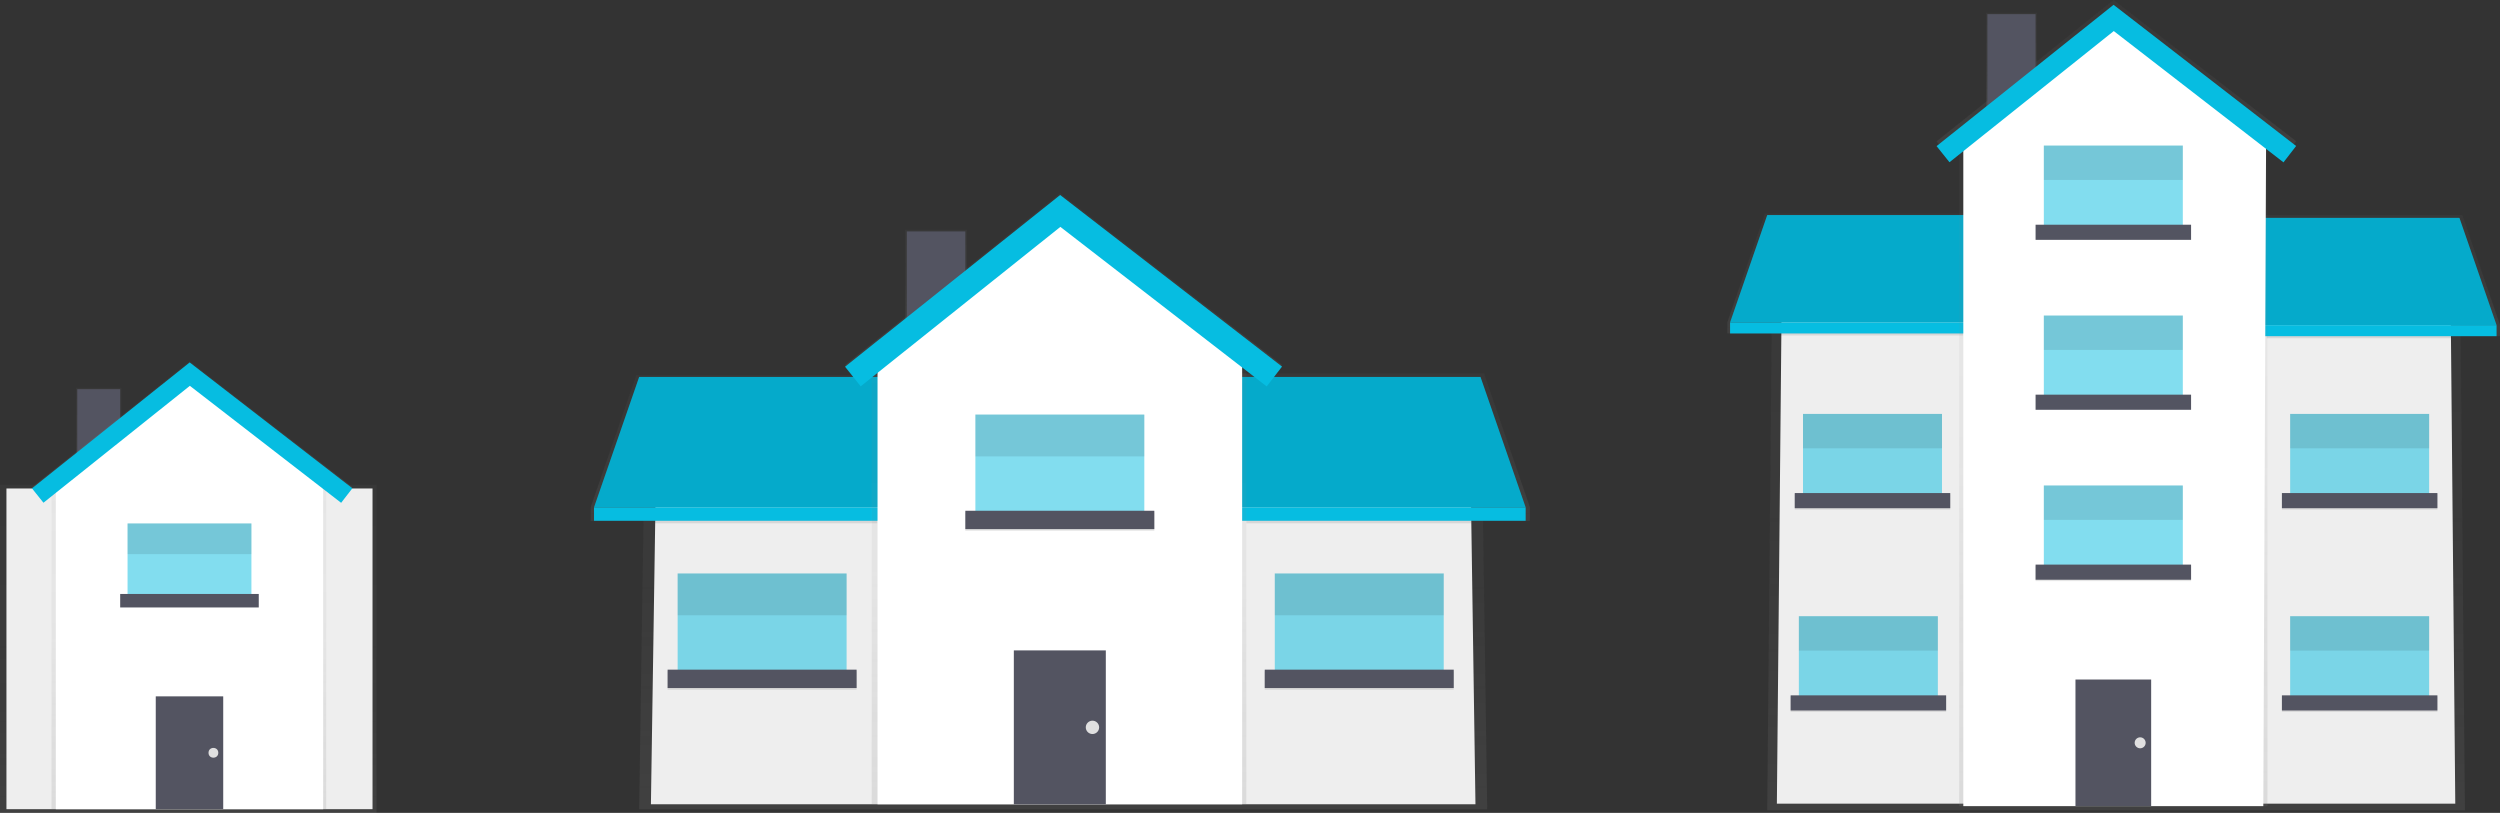 <svg xmlns="http://www.w3.org/2000/svg" xmlns:xlink="http://www.w3.org/1999/xlink" data-name="Layer 1" width="868.66" height="282.45" viewBox="0 0 868.66 282.45"><rect x="0" y="0" width="868.66" height="282.45" fill="#333333" stroke="none"/><defs><linearGradient id="3e3b4f84-8398-4e97-bfa9-93b2936006f5-173" x1="369.42" y1="281.2" x2="369.42" y2="129.23" gradientUnits="userSpaceOnUse"><stop offset="0" stop-color="gray" stop-opacity="0.25"/><stop offset="0.54" stop-color="gray" stop-opacity="0.12"/><stop offset="1" stop-color="gray" stop-opacity="0.1"/></linearGradient><linearGradient id="eba4e103-e776-48b6-9f55-897b2c643a10-174" x1="325.25" y1="122.25" x2="325.25" y2="79.83" xlink:href="#3e3b4f84-8398-4e97-bfa9-93b2936006f5-173"/><linearGradient id="73968a21-755d-4562-8ffb-fae58a7b600b-175" x1="260.16" y1="180.95" x2="260.16" y2="130.39" xlink:href="#3e3b4f84-8398-4e97-bfa9-93b2936006f5-173"/><linearGradient id="14122a6c-7f6c-4dde-aa69-0bfcca24829a-176" x1="476.5" y1="180.95" x2="476.5" y2="129.81" xlink:href="#3e3b4f84-8398-4e97-bfa9-93b2936006f5-173"/><linearGradient id="8f9daf16-6dc3-4ab7-ad04-022195c1fcf8-177" x1="369.54" y1="133.69" x2="369.54" y2="67.17" xlink:href="#3e3b4f84-8398-4e97-bfa9-93b2936006f5-173"/><linearGradient id="43b0b26d-914f-491d-a041-92999dbbe527-178" x1="367.97" y1="279.46" x2="367.97" y2="118.77" xlink:href="#3e3b4f84-8398-4e97-bfa9-93b2936006f5-173"/><linearGradient id="ca618a97-ecd5-4224-86a7-e65b179fc7aa-179" x1="65.41" y1="282.45" x2="65.41" y2="168.46" xlink:href="#3e3b4f84-8398-4e97-bfa9-93b2936006f5-173"/><linearGradient id="d4a136ba-2c16-48ed-b5ab-c1493b7a7acb-180" x1="34.3" y1="165.9" x2="34.3" y2="134.79" xlink:href="#3e3b4f84-8398-4e97-bfa9-93b2936006f5-173"/><linearGradient id="ef61be1e-18fe-4bcb-9275-2f988f2bf512-181" x1="65.62" y1="281.17" x2="65.62" y2="163.34" xlink:href="#3e3b4f84-8398-4e97-bfa9-93b2936006f5-173"/><linearGradient id="1512db09-687e-46a3-b6f1-2462e94a71e8-182" x1="66.78" y1="174.29" x2="66.78" y2="125.51" xlink:href="#3e3b4f84-8398-4e97-bfa9-93b2936006f5-173"/><linearGradient id="6e74d349-ece4-41ce-9852-57f84313790d-183" x1="735.26" y1="281.53" x2="735.26" y2="82.38" xlink:href="#3e3b4f84-8398-4e97-bfa9-93b2936006f5-173"/><linearGradient id="7cd06b92-268d-499d-ae65-d452a7b79361-184" x1="698.92" y1="39.35" x2="698.92" y2="4.44" xlink:href="#3e3b4f84-8398-4e97-bfa9-93b2936006f5-173"/><linearGradient id="77f52eac-aca1-4508-ae87-71aaae06d074-185" x1="645.37" y1="115.85" x2="645.37" y2="74.25" xlink:href="#3e3b4f84-8398-4e97-bfa9-93b2936006f5-173"/><linearGradient id="9b105c8a-2fbe-4f76-8808-d06d81c11f8b-186" x1="823.36" y1="116.81" x2="823.36" y2="74.73" xlink:href="#3e3b4f84-8398-4e97-bfa9-93b2936006f5-173"/><linearGradient id="fcf7c80f-694e-4f22-8819-23d4fd4e8e1d-187" x1="735.36" y1="54.73" x2="735.36" y2="0" xlink:href="#3e3b4f84-8398-4e97-bfa9-93b2936006f5-173"/><linearGradient id="2b4a4a05-21c6-45b7-b09c-f2c76655e0f6-188" x1="734.3" y1="280.1" x2="734.3" y2="46.52" xlink:href="#3e3b4f84-8398-4e97-bfa9-93b2936006f5-173"/></defs><title>houses3</title><g opacity="0.7"><polygon points="516.75 281.2 222.09 281.2 224.13 143.18 308.4 129.23 427.54 129.23 514.71 139.11 516.75 281.2" fill="url(#3e3b4f84-8398-4e97-bfa9-93b2936006f5-173)"/></g><polygon points="512.67 279.46 226.17 279.46 228.21 144.92 308.67 130.97 428.99 130.97 510.63 140.85 512.67 279.46" fill="#eee"/><g opacity="0.7"><rect x="314.5" y="79.83" width="21.5" height="42.43" fill="url(#eba4e103-e776-48b6-9f55-897b2c643a10-174)"/></g><g opacity="0.7"><polygon points="314.49 176.25 314.49 130.39 221.1 130.39 205.24 176.25 205.24 180.95 315.08 180.95 315.08 176.25 314.49 176.25" fill="url(#73968a21-755d-4562-8ffb-fae58a7b600b-175)"/></g><polygon points="314.5 176.3 206.4 176.3 222.09 130.97 314.5 130.97 314.5 176.3" fill="#06bde1"/><polygon points="314.5 176.3 206.4 176.3 222.09 130.97 314.5 130.97 314.5 176.3" opacity="0.1"/><rect x="206.4" y="176.3" width="108.68" height="4.65" fill="#06bde1"/><g opacity="0.7"><polygon points="515.66 129.81 422.02 129.81 422.02 176.19 421.43 176.19 421.43 180.95 531.57 180.95 531.57 176.19 515.66 129.81" fill="url(#14122a6c-7f6c-4dde-aa69-0bfcca24829a-176)"/></g><polygon points="422.01 176.3 530.11 176.3 514.42 130.97 422.01 130.97 422.01 176.3" fill="#06bde1"/><polygon points="422.01 176.3 530.11 176.3 514.42 130.97 422.01 130.97 422.01 176.3" opacity="0.1"/><rect x="587.1" y="485.08" width="108.68" height="4.65" transform="translate(1117.21 666.03) rotate(-180)" fill="#06bde1"/><rect x="235.46" y="199.26" width="58.7" height="36.61" fill="#06bde1" opacity="0.5"/><rect x="231.97" y="233.26" width="65.67" height="6.39" opacity="0.1"/><rect x="231.97" y="232.68" width="65.67" height="6.39" fill="#535461"/><g opacity="0.1"><rect x="235.46" y="199.26" width="58.7" height="14.53"/></g><rect x="442.94" y="199.26" width="58.7" height="36.61" fill="#06bde1" opacity="0.5"/><rect x="439.45" y="233.26" width="65.67" height="6.39" opacity="0.1"/><rect x="439.45" y="232.68" width="65.67" height="6.39" fill="#535461"/><g opacity="0.1"><rect x="442.94" y="199.26" width="58.7" height="14.53"/></g><g opacity="0.7"><polygon points="440.13 133.69 368.44 78.25 299.06 133.65 293.62 126.84 368.36 67.17 445.46 126.8 440.13 133.69" fill="url(#8f9daf16-6dc3-4ab7-ad04-022195c1fcf8-177)"/></g><rect x="227.61" y="180.95" width="77.3" height="0.87" opacity="0.1"/><rect x="433.06" y="180.95" width="78.17" height="0.87" opacity="0.1"/><rect x="315.08" y="80.41" width="20.34" height="41.84" fill="#535461"/><g opacity="0.7"><polygon points="433.06 279.46 302.88 279.46 302.88 120.22 368.53 118.77 433.06 120.22 433.06 279.46" fill="url(#43b0b26d-914f-491d-a041-92999dbbe527-178)"/></g><polygon points="431.6 279.46 304.91 279.46 304.91 120.22 368.26 75.18 431.6 120.22 431.6 279.46" fill="#fff"/><rect x="352.27" y="225.99" width="31.96" height="53.47" fill="#535461"/><rect x="335.42" y="178.05" width="65.67" height="6.39" opacity="0.1"/><rect x="338.91" y="144.05" width="58.7" height="36.61" fill="#06bde1" opacity="0.5"/><rect x="335.42" y="177.47" width="65.67" height="6.39" fill="#535461"/><g opacity="0.1"><rect x="338.91" y="144.05" width="58.7" height="14.53"/></g><polygon points="440.13 134.27 368.44 78.83 299.06 134.23 293.62 127.42 368.36 67.75 445.46 127.38 440.13 134.27" fill="#06bde1"/><circle cx="379.59" cy="252.73" r="2.32" fill="#e0e0e0"/><g opacity="0.7"><rect y="168.46" width="130.82" height="113.99" fill="url(#ca618a97-ecd5-4224-86a7-e65b179fc7aa-179)"/></g><rect x="2.24" y="169.73" width="127.2" height="111.43" fill="#eee"/><g opacity="0.7"><rect x="26.42" y="134.79" width="15.77" height="31.11" fill="url(#d4a136ba-2c16-48ed-b5ab-c1493b7a7acb-180)"/></g><rect x="26.85" y="135.22" width="14.91" height="30.68" fill="#535461"/><g opacity="0.7"><polygon points="113.35 281.17 17.9 281.17 17.9 164.41 66.04 163.34 113.35 164.41 113.35 281.17" fill="url(#ef61be1e-18fe-4bcb-9275-2f988f2bf512-181)"/></g><polygon points="112.29 281.17 19.39 281.17 19.39 164.41 65.84 131.38 112.29 164.41 112.29 281.17" fill="#fff"/><rect x="54.12" y="241.96" width="23.44" height="39.2" fill="#535461"/><rect x="44.32" y="181.88" width="43.04" height="26.85" fill="#06bde1" opacity="0.5"/><rect x="41.76" y="206.38" width="48.15" height="4.69" fill="#535461"/><g opacity="0.1"><rect x="44.32" y="181.88" width="43.04" height="10.65"/></g><g opacity="0.7"><polygon points="118.53 174.29 65.97 133.64 15.1 174.26 11.11 169.26 65.91 125.51 122.44 169.23 118.53 174.29" fill="url(#1512db09-687e-46a3-b6f1-2462e94a71e8-182)"/></g><polygon points="118.53 174.71 65.97 134.06 15.1 174.68 11.11 169.69 65.91 125.93 122.44 169.66 118.53 174.71" fill="#06bde1"/><circle cx="74.15" cy="261.57" r="1.7" fill="#e0e0e0"/><g opacity="0.7"><polygon points="856.47 281.53 614.05 281.53 615.72 100.66 685.05 82.38 783.08 82.38 854.8 95.33 856.47 281.53" fill="url(#6e74d349-ece4-41ce-9852-57f84313790d-183)"/></g><polygon points="853.12 279.25 617.4 279.25 619.08 102.94 685.28 84.67 784.27 84.67 851.44 97.61 853.12 279.25" fill="#eee"/><g opacity="0.7"><rect x="690.07" y="4.44" width="17.69" height="34.91" fill="url(#7cd06b92-268d-499d-ae65-d452a7b79361-184)"/></g><g opacity="0.7"><polygon points="690.07 111.98 690.07 74.25 613.23 74.25 600.18 111.98 600.18 115.85 690.55 115.85 690.55 111.98 690.07 111.98" fill="url(#77f52eac-aca1-4508-ae87-71aaae06d074-185)"/></g><polygon points="690.07 112.03 601.14 112.03 614.05 74.73 690.07 74.73 690.07 112.03" fill="#06bde1"/><polygon points="690.07 112.03 601.14 112.03 614.05 74.73 690.07 74.73 690.07 112.03" opacity="0.1"/><rect x="601.14" y="112.03" width="89.42" height="3.83" fill="#06bde1"/><g opacity="0.7"><polygon points="855.58 74.73 778.54 74.73 778.54 112.89 778.05 112.89 778.05 116.81 868.66 116.81 868.66 112.89 855.58 74.73" fill="url(#9b105c8a-2fbe-4f76-8808-d06d81c11f8b-186)"/></g><polygon points="778.53 112.98 867.47 112.98 854.56 75.69 778.53 75.69 778.53 112.98" fill="#06bde1"/><polygon points="778.53 112.98 867.47 112.98 854.56 75.69 778.53 75.69 778.53 112.98" opacity="0.1"/><rect x="943.72" y="421.76" width="89.42" height="3.83" transform="translate(1811.19 538.57) rotate(-180)" fill="#06bde1"/><rect x="625.04" y="214.11" width="48.29" height="30.12" fill="#06bde1" opacity="0.5"/><rect x="622.18" y="242.08" width="54.03" height="5.26" opacity="0.1"/><rect x="622.18" y="241.61" width="54.03" height="5.26" fill="#535461"/><g opacity="0.1"><rect x="625.04" y="214.11" width="48.29" height="11.95"/></g><rect x="795.75" y="214.11" width="48.29" height="30.12" fill="#06bde1" opacity="0.5"/><rect x="792.88" y="242.08" width="54.03" height="5.26" opacity="0.1"/><rect x="792.88" y="241.61" width="54.03" height="5.26" fill="#535461"/><g opacity="0.1"><rect x="795.75" y="214.11" width="48.29" height="11.95"/></g><rect x="795.75" y="143.82" width="48.29" height="30.12" fill="#06bde1" opacity="0.5"/><rect x="792.88" y="171.8" width="54.03" height="5.26" opacity="0.1"/><rect x="792.88" y="171.32" width="54.03" height="5.26" fill="#535461"/><g opacity="0.1"><rect x="795.75" y="143.82" width="48.29" height="11.95"/></g><rect x="626.48" y="143.82" width="48.29" height="30.12" fill="#06bde1" opacity="0.5"/><rect x="623.61" y="171.8" width="54.03" height="5.26" opacity="0.1"/><rect x="623.61" y="171.32" width="54.03" height="5.26" fill="#535461"/><g opacity="0.1"><rect x="626.48" y="143.82" width="48.29" height="11.95"/></g><g opacity="0.7"><polygon points="793.43 54.73 734.46 9.12 677.37 54.7 672.89 49.1 734.39 0 797.82 49.06 793.43 54.73" fill="url(#fcf7c80f-694e-4f22-8819-23d4fd4e8e1d-187)"/></g><rect x="618.59" y="115.85" width="63.59" height="0.72" opacity="0.1"/><rect x="787.62" y="116.81" width="64.31" height="0.72" opacity="0.1"/><rect x="690.55" y="4.92" width="16.74" height="34.43" fill="#535461"/><g opacity="0.7"><polygon points="787.86 280.1 680.75 280.1 680.75 48.63 734.77 46.52 787.86 48.63 787.86 280.1" fill="url(#2b4a4a05-21c6-45b7-b09c-f2c76655e0f6-188)"/></g><polygon points="786.42 280.1 682.18 280.1 682.18 47.71 734.3 8.51 787.38 49.15 786.42 280.1" fill="#fff"/><rect x="721.15" y="236.11" width="26.3" height="43.99" fill="#535461"/><rect x="707.29" y="196.66" width="54.03" height="5.26" opacity="0.1"/><rect x="710.16" y="168.69" width="48.29" height="30.12" fill="#06bde1" opacity="0.5"/><rect x="707.29" y="196.18" width="54.03" height="5.26" fill="#535461"/><g opacity="0.1"><rect x="710.16" y="168.69" width="48.29" height="11.95"/></g><rect x="710.16" y="109.64" width="48.29" height="30.12" fill="#06bde1" opacity="0.5"/><rect x="707.29" y="137.13" width="54.03" height="5.26" fill="#535461"/><g opacity="0.1"><rect x="710.16" y="109.64" width="48.29" height="11.95"/></g><rect x="710.16" y="50.58" width="48.29" height="30.12" fill="#06bde1" opacity="0.5"/><rect x="707.29" y="78.08" width="54.03" height="5.26" fill="#535461"/><g opacity="0.1"><rect x="710.16" y="50.58" width="48.29" height="11.95"/></g><polygon points="793.43 56.41 734.46 10.79 677.37 56.37 672.89 50.77 734.39 1.67 797.82 50.73 793.43 56.41" fill="#06bde1"/><circle cx="743.63" cy="258.1" r="1.91" fill="#e0e0e0"/></svg>
